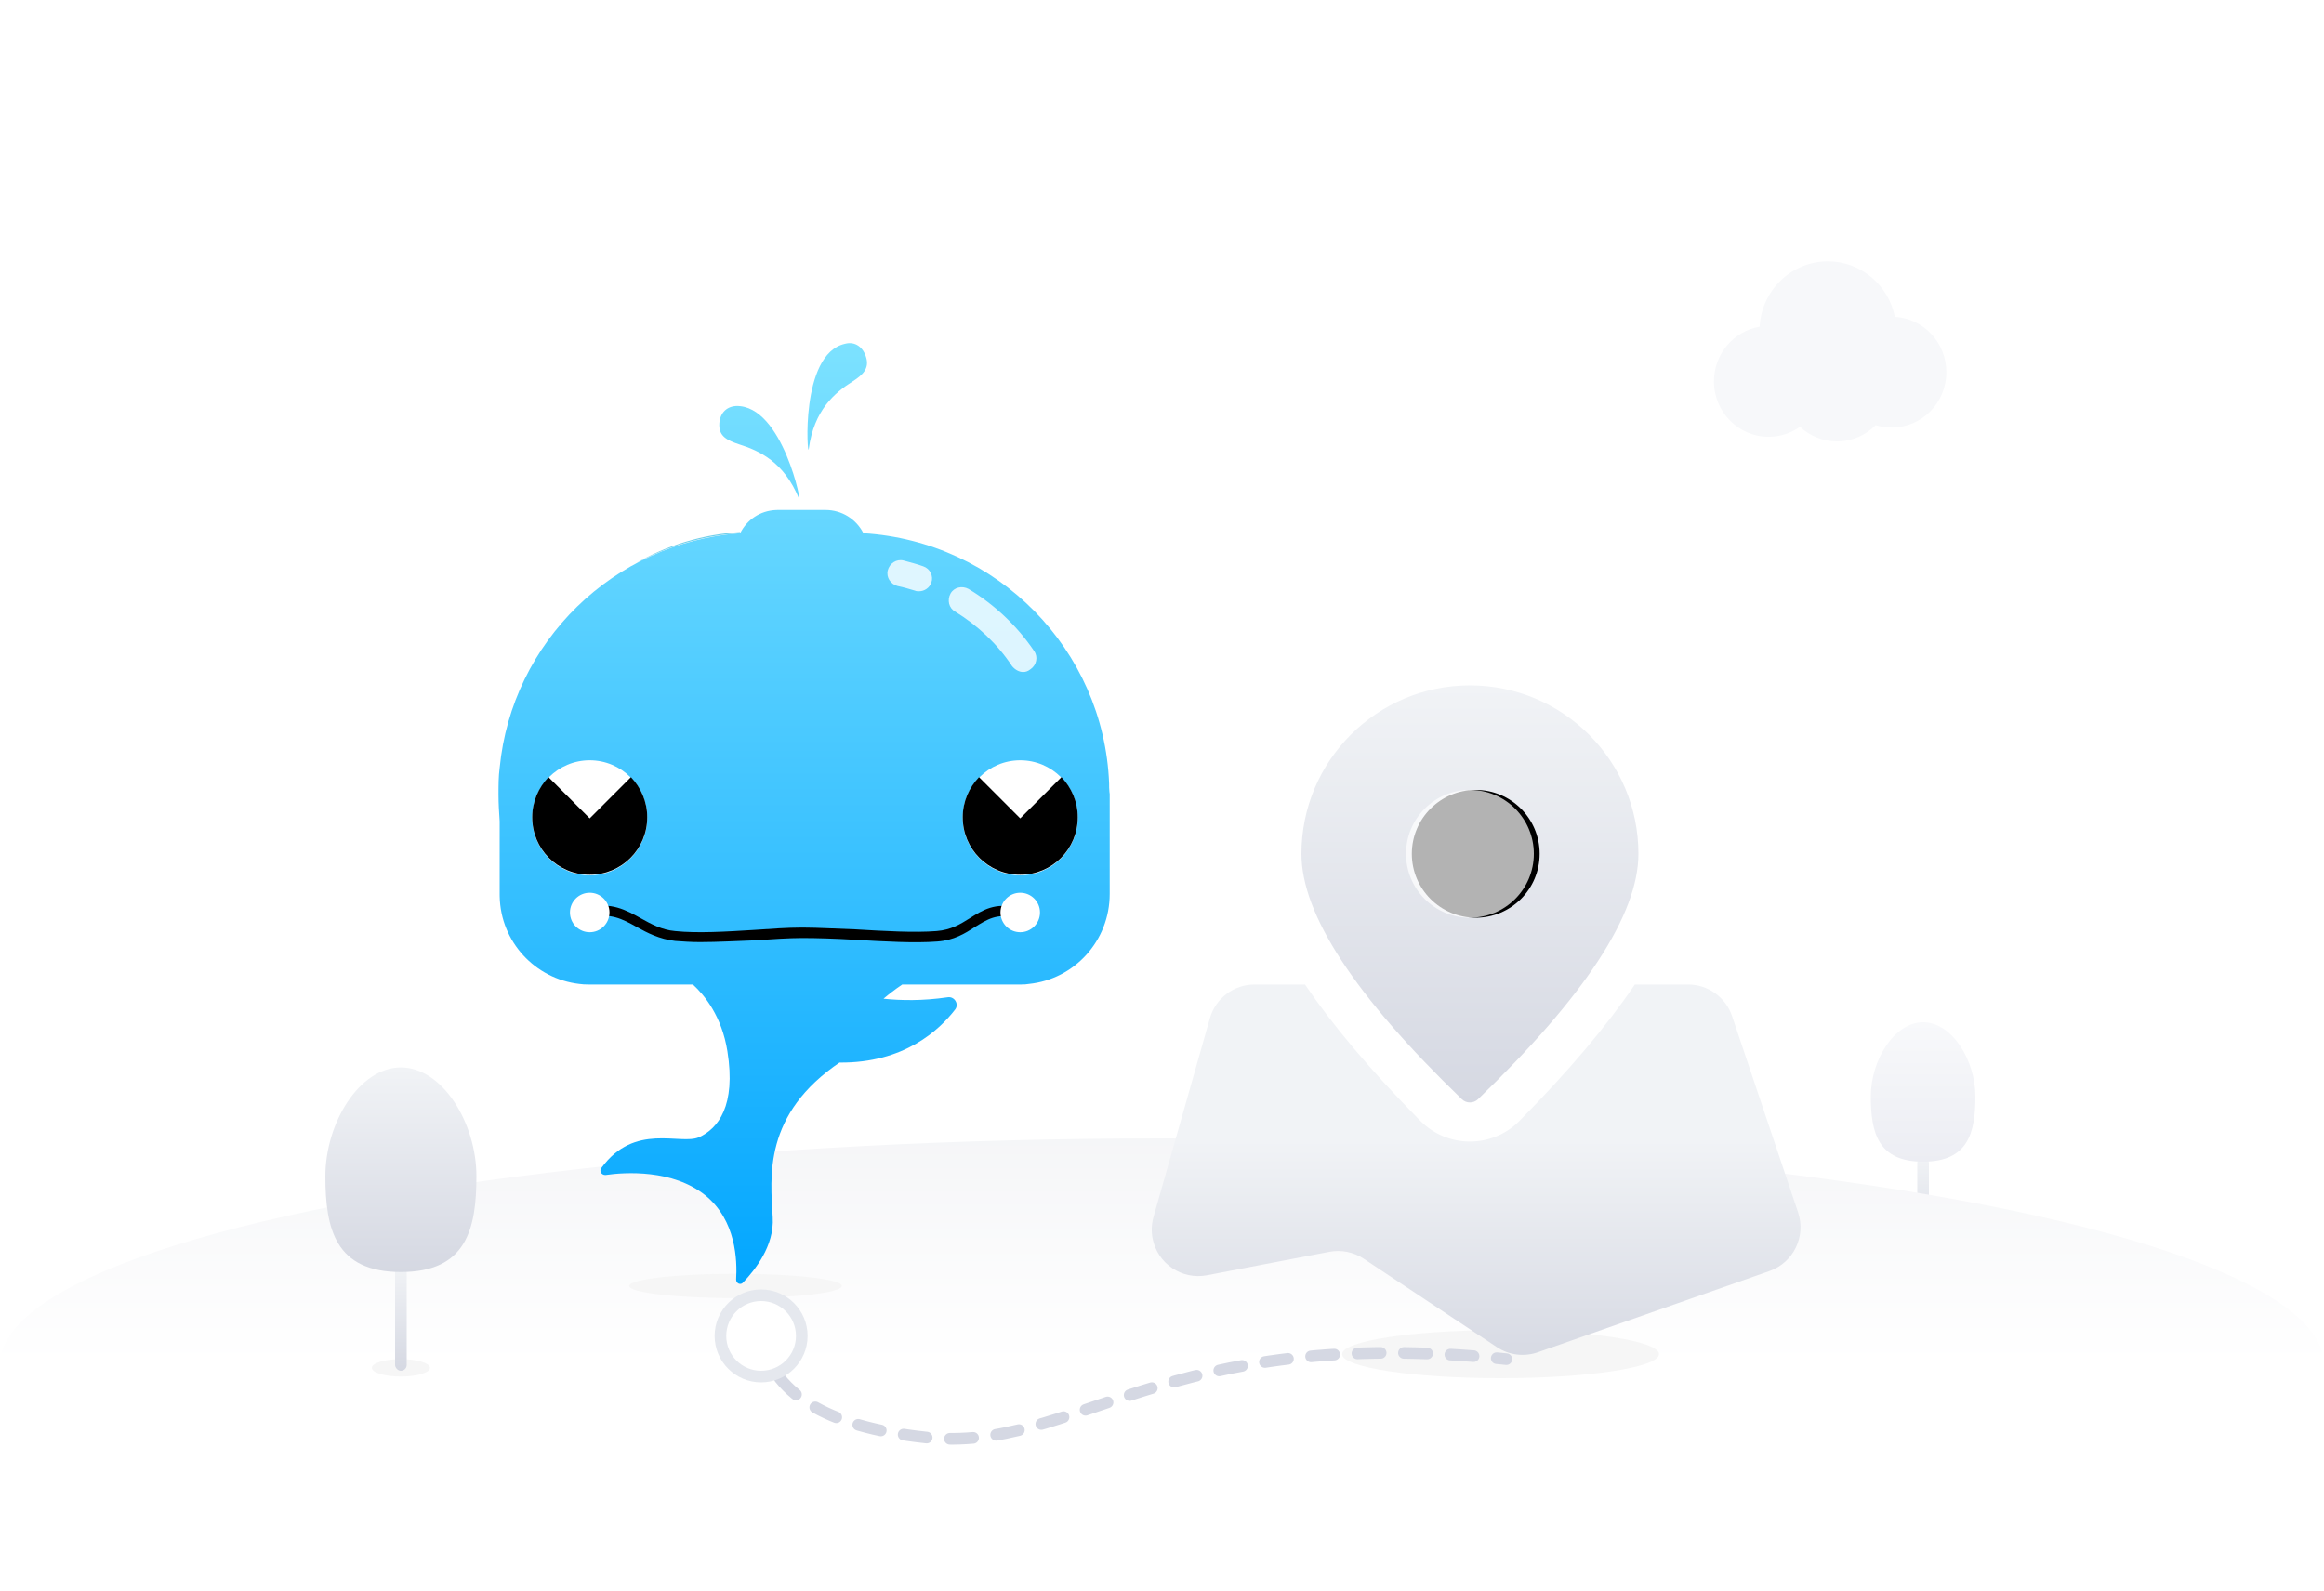 <?xml version="1.0" encoding="UTF-8"?>
<svg width="400px" height="274px" viewBox="0 0 400 274" version="1.1" xmlns="http://www.w3.org/2000/svg" xmlns:xlink="http://www.w3.org/1999/xlink">
    <!-- Generator: Sketch 61.2 (89653) - https://sketch.com -->
    <title>empty_img_site</title>
    <desc>Created with Sketch.</desc>
    <defs>
        <linearGradient x1="100%" y1="100%" x2="100%" y2="0%" id="linearGradient-1">
            <stop stop-color="#D5D8E2" offset="0%"></stop>
            <stop stop-color="#F1F3F6" offset="100%"></stop>
        </linearGradient>
        <linearGradient x1="50%" y1="100%" x2="50%" y2="0%" id="linearGradient-2">
            <stop stop-color="#ECEDF3" offset="0%"></stop>
            <stop stop-color="#F8F9FB" offset="100%"></stop>
        </linearGradient>
        <linearGradient x1="50%" y1="-26.234%" x2="50%" y2="50%" id="linearGradient-3">
            <stop stop-color="#F0F1F4" offset="0%"></stop>
            <stop stop-color="#FFFFFF" offset="100%"></stop>
        </linearGradient>
        <ellipse id="path-4" cx="200" cy="39" rx="200" ry="39"></ellipse>
        <linearGradient x1="100%" y1="100%" x2="100%" y2="0%" id="linearGradient-6">
            <stop stop-color="#D5D8E2" offset="0%"></stop>
            <stop stop-color="#F1F3F6" offset="100%"></stop>
        </linearGradient>
        <linearGradient x1="50%" y1="100%" x2="50%" y2="0%" id="linearGradient-7">
            <stop stop-color="#D5D8E2" offset="0%"></stop>
            <stop stop-color="#F1F3F6" offset="100%"></stop>
        </linearGradient>
        <linearGradient x1="50%" y1="103.806%" x2="50%" y2="41.808%" id="linearGradient-8">
            <stop stop-color="#D5D8E2" offset="0%"></stop>
            <stop stop-color="#F1F3F6" offset="100%"></stop>
        </linearGradient>
        <linearGradient x1="50%" y1="100%" x2="50%" y2="0%" id="linearGradient-9">
            <stop stop-color="#D5D8E2" offset="0%"></stop>
            <stop stop-color="#F1F3F6" offset="100%"></stop>
        </linearGradient>
        <circle id="path-10" cx="58" cy="29" r="11"></circle>
        <filter x="-25.0%" y="-29.5%" width="159.1%" height="159.1%" filterUnits="objectBoundingBox" id="filter-11">
            <feOffset dx="1" dy="0" in="SourceAlpha" result="shadowOffsetOuter1"></feOffset>
            <feGaussianBlur stdDeviation="2" in="shadowOffsetOuter1" result="shadowBlurOuter1"></feGaussianBlur>
            <feComposite in="shadowBlurOuter1" in2="SourceAlpha" operator="out" result="shadowBlurOuter1"></feComposite>
            <feColorMatrix values="0 0 0 0 0   0 0 0 0 0   0 0 0 0 0  0 0 0 0.08 0" type="matrix" in="shadowBlurOuter1"></feColorMatrix>
        </filter>
        <linearGradient x1="50%" y1="0%" x2="50%" y2="100%" id="linearGradient-12">
            <stop stop-color="#7DE2FF" offset="0%"></stop>
            <stop stop-color="#02A6FF" offset="100%"></stop>
        </linearGradient>
    </defs>
    <g id="🔪切图" stroke="none" stroke-width="1" fill="none" fill-rule="evenodd">
        <g id="img" transform="translate(-1764, -2051)">
            <g id="empty_img_site" transform="translate(1764, 2051)">
                <g id="empty/img_site">
                    <g>
                        <rect id="矩形" fill="url(#linearGradient-1)" x="330" y="199.222" width="2" height="17" rx="1"></rect>
                        <path d="M331,200 C338.801,200 340,194.966 340,188.757 C340,182.548 335.971,176 331,176 C326.029,176 322,182.548 322,188.757 C322,194.966 323.199,200 331,200 Z" id="椭圆形" fill="url(#linearGradient-2)"></path>
                        <g id="Group-7" transform="translate(0, 196)">
                            <g id="Oval-6-Copy-3-+-Oval-6-Copy-4-+-Oval-6-+-Oval-6-Copy-2-Mask">
                                <mask id="mask-5" fill="white">
                                    <use xlink:href="#path-4"></use>
                                </mask>
                                <use id="Mask" fill="url(#linearGradient-3)" xlink:href="#path-4"></use>
                                <ellipse id="Oval-2" fill="#F6F6F6" mask="url(#mask-5)" cx="258.273" cy="37.141" rx="27.273" ry="4.141"></ellipse>
                                <ellipse id="XMLID_1705_" fill="#F6F6F6" fill-rule="nonzero" mask="url(#mask-5)" cx="126.6" cy="25.4" rx="18.3" ry="2.1"></ellipse>
                                <ellipse id="椭圆形" fill="#F6F6F6" mask="url(#mask-5)" cx="69" cy="39.5" rx="5" ry="1.5"></ellipse>
                            </g>
                        </g>
                        <rect id="矩形" fill="url(#linearGradient-6)" x="68" y="218" width="2" height="18" rx="1"></rect>
                        <path d="M69,219 C80.269,219 82,211.613 82,202.5 C82,193.387 76.18,183.778 69,183.778 C61.82,183.778 56,193.387 56,202.5 C56,211.613 57.731,219 69,219 Z" id="椭圆形" fill="url(#linearGradient-7)"></path>
                        <path d="M314.608,45 C320.305,45 325.056,49.104 326.14,54.554 C331.081,54.844 335,58.997 335,64.077 C335,69.345 330.786,73.615 325.588,73.615 C324.631,73.615 323.708,73.471 322.838,73.202 C321.134,74.93 318.778,76 316.176,76 C313.72,76 311.482,75.046 309.806,73.483 C308.279,74.568 306.419,75.205 304.412,75.205 C299.214,75.205 295,70.935 295,65.667 C295,60.934 298.401,57.006 302.862,56.257 C303.202,49.982 308.331,45 314.608,45 Z" id="形状结合" fill="#F7F8FA"></path>
                        <g id="编组" transform="translate(195, 118)">
                            <path d="M95.541,51.5 C98.977,51.5 102.029,53.694 103.124,56.951 L114.483,90.737 C115.879,94.886 113.679,99.387 109.548,100.835 L69.703,114.811 C67.336,115.641 64.718,115.313 62.629,113.926 L39.722,98.714 C37.977,97.555 35.848,97.127 33.79,97.521 L12.744,101.557 C8.404,102.389 4.212,99.545 3.38,95.206 C3.145,93.981 3.2,92.717 3.541,91.517 L13.241,57.317 C14.218,53.875 17.36,51.5 20.938,51.5 L29.613,51.499 C34.311,58.446 40.731,66.07 48.872,74.373 L49.458,74.969 C54.112,79.686 61.71,79.738 66.428,75.083 L66.542,74.969 L66.542,74.969 C74.962,66.435 81.577,58.612 86.387,51.499 L95.541,51.5 Z" id="形状结合" fill="url(#linearGradient-8)"></path>
                            <path d="M59.388,71.251 C77.796,53.503 87,39.419 87,29 C87,12.984 74.016,0 58,0 C41.984,0 29,12.984 29,29 C29,39.419 38.204,53.503 56.612,71.251 L56.612,71.251 C57.387,71.998 58.613,71.998 59.388,71.251 Z" id="椭圆形" fill="url(#linearGradient-9)"></path>
                            <g id="椭圆形">
                                <use fill="black" fill-opacity="1" filter="url(#filter-11)" xlink:href="#path-10"></use>
                                <use fill-opacity="0.7" fill="#FFFFFF" fill-rule="evenodd" xlink:href="#path-10"></use>
                            </g>
                        </g>
                        <g id="鲸鱼" transform="translate(85, 59)">
                            <g id="XMLID_247_" fill="url(#linearGradient-12)" fill-rule="nonzero">
                                <g id="XMLID_2260_">
                                    <g id="XMLID_2261_">
                                        <g id="XMLID_2262_">
                                            <g id="XMLID_2263_">
                                                <path d="M57.1,28.8 C59.9,28.8 62.4,30.4 63.6,32.8 C86.6,34.2 105,52.8 105.9,75.9 C105.9,76.38 105.9,76.86 105.951,77.34 L106,77.7 L106,94.9 C106,103 99.9,109.6 92.1,110.4 C91.683,110.483 91.267,110.497 90.792,110.5 L70.291,110.5 C69.085,111.317 68.016,112.137 67.067,112.946 C70.04,113.262 73.797,113.332 78.1,112.7 C79.3,112.5 80.1,113.9 79.4,114.8 C76.692,118.32 70.643,124.041 59.488,123.944 L59.7,123.8 C46.3,132.8 47.6,143.6 48,150.6 C48.3,155.5 44.9,159.7 42.9,161.8 C42.5,162.3 41.7,162 41.7,161.3 C41.9,158 41.7,151.1 36.4,146.8 C30.8,142.3 22.6,142.8 19.2,143.3 C18.5,143.3 18.1,142.6 18.5,142.1 C24.2,134.2 32.1,138.2 35.3,136.8 C38.6,135.3 41.7,131.4 40.2,122 C39.24,115.981 36.27,112.34 34.258,110.5 L16.258,110.5 C15.7,110.497 15.2,110.483 14.7,110.4 C7.11,109.513 1.172,103.185 1.004,95.342 L1,95 L1,82.4 C0.9,80.9 0.8,79.4 0.8,77.8 C0.8,76.2 0.8,74.7 1,73.2 C3.1,51.5 20.6,34.4 42.4,32.8 C43.56,30.48 45.841,28.908 48.612,28.805 L48.9,28.8 L57.1,28.8 Z M52.5,26.8 C49.9,20.5 45.7,18.6 42.2,17.5 C40.1,16.8 38.8,16.1 38.8,14.2 C38.8,12.3 39.9,11 41.7,10.9 C49.8,10.7 53.2,28.6 52.5,26.8 Z M64.1,2.6 C64.6,4.4 63.6,5.5 61.7,6.7 C58.7,8.6 55.1,11.6 54.2,18.3 C54,20.2 52.6,2 60.4,0.2 C62.2,-0.3 63.6,0.8 64.1,2.6 Z" id="形状结合"></path>
                                            </g>
                                        </g>
                                    </g>
                                </g>
                            </g>
                            <g id="XMLID_246_" transform="translate(55, 111)">
                                <g id="XMLID_2254_">
                                    <g id="XMLID_2255_">
                                        <g id="XMLID_2256_">
                                            <g id="XMLID_2257_"></g>
                                        </g>
                                    </g>
                                </g>
                            </g>
                            <g id="XMLID_211_" transform="translate(0, 28)">
                                <g id="XMLID_2175_">
                                    <g id="XMLID_2176_">
                                        <g id="XMLID_2177_">
                                            <g id="XMLID_2178_"></g>
                                        </g>
                                    </g>
                                </g>
                            </g>
                            <g id="XMLID_205_" transform="translate(24, 32)" fill="#72D0EB" fill-rule="nonzero">
                                <g id="XMLID_2169_">
                                    <g id="XMLID_2170_">
                                        <g id="XMLID_2171_">
                                            <g id="XMLID_2172_">
                                                <path d="M18.4,0.6 C11.9,1 5.7,2.9 0.4,6 C5.8,3.1 11.9,1.2 18.3,0.8 C18.3,0.7 18.4,0.7 18.4,0.6 Z" id="XMLID_798_"></path>
                                            </g>
                                        </g>
                                    </g>
                                </g>
                            </g>
                            <g id="XMLID_200_" transform="translate(6, 71)" fill-rule="nonzero">
                                <g id="XMLID_201_">
                                    <g id="XMLID_203_" fill="#FFFFFF">
                                        <g id="XMLID_2157_">
                                            <g id="XMLID_2158_">
                                                <g id="XMLID_2159_">
                                                    <g id="XMLID_2160_">
                                                        <circle id="XMLID_791_" cx="10.5" cy="10.8" r="9.9"></circle>
                                                    </g>
                                                </g>
                                            </g>
                                        </g>
                                    </g>
                                    <g id="XMLID_202_" transform="translate(0, 3)" fill="#000000">
                                        <g id="XMLID_2151_">
                                            <g id="XMLID_2152_">
                                                <g id="XMLID_2153_">
                                                    <g id="XMLID_2154_">
                                                        <path d="M10.5,7.9 L3.4,0.8 C1.7,2.6 0.6,5 0.6,7.7 C0.6,13.2 5,17.6 10.5,17.6 C16,17.6 20.4,13.2 20.4,7.7 C20.4,5 19.3,2.6 17.6,0.8 L10.5,7.9 Z" id="XMLID_785_"></path>
                                                    </g>
                                                </g>
                                            </g>
                                        </g>
                                    </g>
                                </g>
                            </g>
                            <g id="XMLID_196_" transform="translate(80, 71)" fill-rule="nonzero">
                                <g id="XMLID_197_">
                                    <g id="XMLID_199_" fill="#FFFFFF">
                                        <g id="XMLID_2143_">
                                            <g id="XMLID_2144_">
                                                <g id="XMLID_2145_">
                                                    <g id="XMLID_2146_">
                                                        <circle id="XMLID_779_" cx="10.6" cy="10.8" r="9.9"></circle>
                                                    </g>
                                                </g>
                                            </g>
                                        </g>
                                    </g>
                                    <g id="XMLID_198_" transform="translate(0, 3)" fill="#000000">
                                        <g id="XMLID_2137_">
                                            <g id="XMLID_2138_">
                                                <g id="XMLID_2139_">
                                                    <g id="XMLID_2140_">
                                                        <path d="M10.6,7.9 L3.5,0.8 C1.8,2.6 0.7,5 0.7,7.7 C0.7,13.2 5.1,17.6 10.6,17.6 C16.1,17.6 20.5,13.2 20.5,7.7 C20.5,5 19.4,2.6 17.7,0.8 L10.6,7.9 Z" id="XMLID_778_"></path>
                                                    </g>
                                                </g>
                                            </g>
                                        </g>
                                    </g>
                                </g>
                            </g>
                            <g id="XMLID_189_" transform="translate(38, 10)">
                                <g id="XMLID_2129_">
                                    <g id="XMLID_2130_">
                                        <g id="XMLID_2131_">
                                            <g id="XMLID_2132_"></g>
                                        </g>
                                    </g>
                                </g>
                            </g>
                            <g id="XMLID_188_" transform="translate(53, 0)">
                                <g id="XMLID_2123_">
                                    <g id="XMLID_2124_">
                                        <g id="XMLID_2125_">
                                            <g id="XMLID_2126_"></g>
                                        </g>
                                    </g>
                                </g>
                            </g>
                            <g id="XMLID_183_" opacity="0.8" transform="translate(67, 37)" fill="#FFFFFF" fill-rule="nonzero">
                                <g id="XMLID_186_" transform="translate(11, 5)">
                                    <g id="XMLID_187_">
                                        <g id="XMLID_2117_">
                                            <g id="XMLID_2118_">
                                                <g id="XMLID_2119_">
                                                    <g id="XMLID_2120_">
                                                        <path d="M13.1,14.7 C12.4,14.7 11.7,14.3 11.2,13.7 C8.7,9.9 5.3,6.7 1.4,4.3 C0.3,3.7 -2.27429187e-13,2.3 0.6,1.2 C1.2,0.1 2.6,-0.2 3.7,0.4 C8.2,3.1 12.1,6.8 15,11.1 C15.7,12.1 15.4,13.5 14.4,14.2 C13.9,14.6 13.5,14.7 13.1,14.7 Z" id="XMLID_760_"></path>
                                                    </g>
                                                </g>
                                            </g>
                                        </g>
                                    </g>
                                </g>
                                <g id="XMLID_184_">
                                    <g id="XMLID_185_">
                                        <g id="XMLID_2110_">
                                            <g id="XMLID_2111_">
                                                <g id="XMLID_2112_">
                                                    <g id="XMLID_2113_">
                                                        <path d="M6.2,5.8 C6,5.8 5.7,5.8 5.5,5.7 C4.5,5.4 3.5,5.1 2.5,4.9 C1.3,4.6 0.5,3.4 0.8,2.2 C1.1,1 2.3,0.2 3.5,0.5 C4.6,0.8 5.8,1.1 6.9,1.5 C8.1,1.9 8.7,3.2 8.3,4.3 C8,5.2 7.1,5.8 6.2,5.8 Z" id="XMLID_754_"></path>
                                                    </g>
                                                </g>
                                            </g>
                                        </g>
                                    </g>
                                </g>
                            </g>
                            <g id="XMLID_182_" transform="translate(16, 96)" fill="#000000" fill-rule="nonzero">
                                <g id="XMLID_2102_">
                                    <g id="XMLID_2103_">
                                        <g id="XMLID_2104_">
                                            <g id="XMLID_2105_">
                                                <path d="M19.5,7.2 C18,7.2 16.5,7.1 15.2,7 C12.5,6.7 10.4,5.6 8.6,4.6 C6.1,3.2 4,2.1 0.7,3 L0.2,1.3 C4.1,0.2 6.8,1.7 9.3,3.1 C11.1,4.1 12.9,5.1 15.2,5.3 C19,5.7 24,5.4 28.8,5.1 C31.7,4.9 34.5,4.7 36.9,4.7 L36.9,4.7 L37.3,4.7 C39.8,4.7 42.9,4.9 46.2,5 C51.2,5.3 56.4,5.6 60.2,5.3 C62.7,5.1 64.3,4.1 65.9,3.1 C68.1,1.7 70.3,0.3 74.1,1.3 L73.7,3 C70.6,2.2 68.9,3.3 66.8,4.6 C65.1,5.7 63.2,6.9 60.3,7.1 C56.5,7.4 51.2,7.1 46.1,6.8 C42.8,6.6 39.6,6.5 37.1,6.5 C34.7,6.5 31.9,6.7 28.9,6.9 C25.9,7 22.5,7.2 19.5,7.2 Z" id="XMLID_748_"></path>
                                            </g>
                                        </g>
                                    </g>
                                </g>
                            </g>
                            <g id="XMLID_180_" transform="translate(13, 94)" fill="#FFFFFF" fill-rule="nonzero">
                                <g id="XMLID_181_">
                                    <g id="XMLID_2096_">
                                        <g id="XMLID_2097_">
                                            <g id="XMLID_2098_">
                                                <g id="XMLID_2099_">
                                                    <circle id="XMLID_742_" cx="3.5" cy="4.1" r="3.4"></circle>
                                                </g>
                                            </g>
                                        </g>
                                    </g>
                                </g>
                            </g>
                            <g id="XMLID_178_" transform="translate(87, 94)" fill="#FFFFFF" fill-rule="nonzero">
                                <g id="XMLID_179_">
                                    <g id="XMLID_2089_">
                                        <g id="XMLID_2090_">
                                            <g id="XMLID_2091_">
                                                <g id="XMLID_2092_">
                                                    <circle id="XMLID_736_" cx="3.6" cy="4.1" r="3.4"></circle>
                                                </g>
                                            </g>
                                        </g>
                                    </g>
                                </g>
                            </g>
                        </g>
                        <path d="M131,230 C132.687,239.826 142.136,245.653 159.345,247.481 C185.16,250.223 200,227.797 259.273,234" id="路径-6" stroke="#D5D8E3" stroke-width="2" stroke-linecap="round" stroke-linejoin="round" stroke-dasharray="4,4"></path>
                        <circle id="椭圆形" stroke="#E5E8EE" stroke-width="2" fill="#FFFFFF" cx="131" cy="230" r="7"></circle>
                    </g>
                </g>
            </g>
        </g>
    </g>
</svg>
